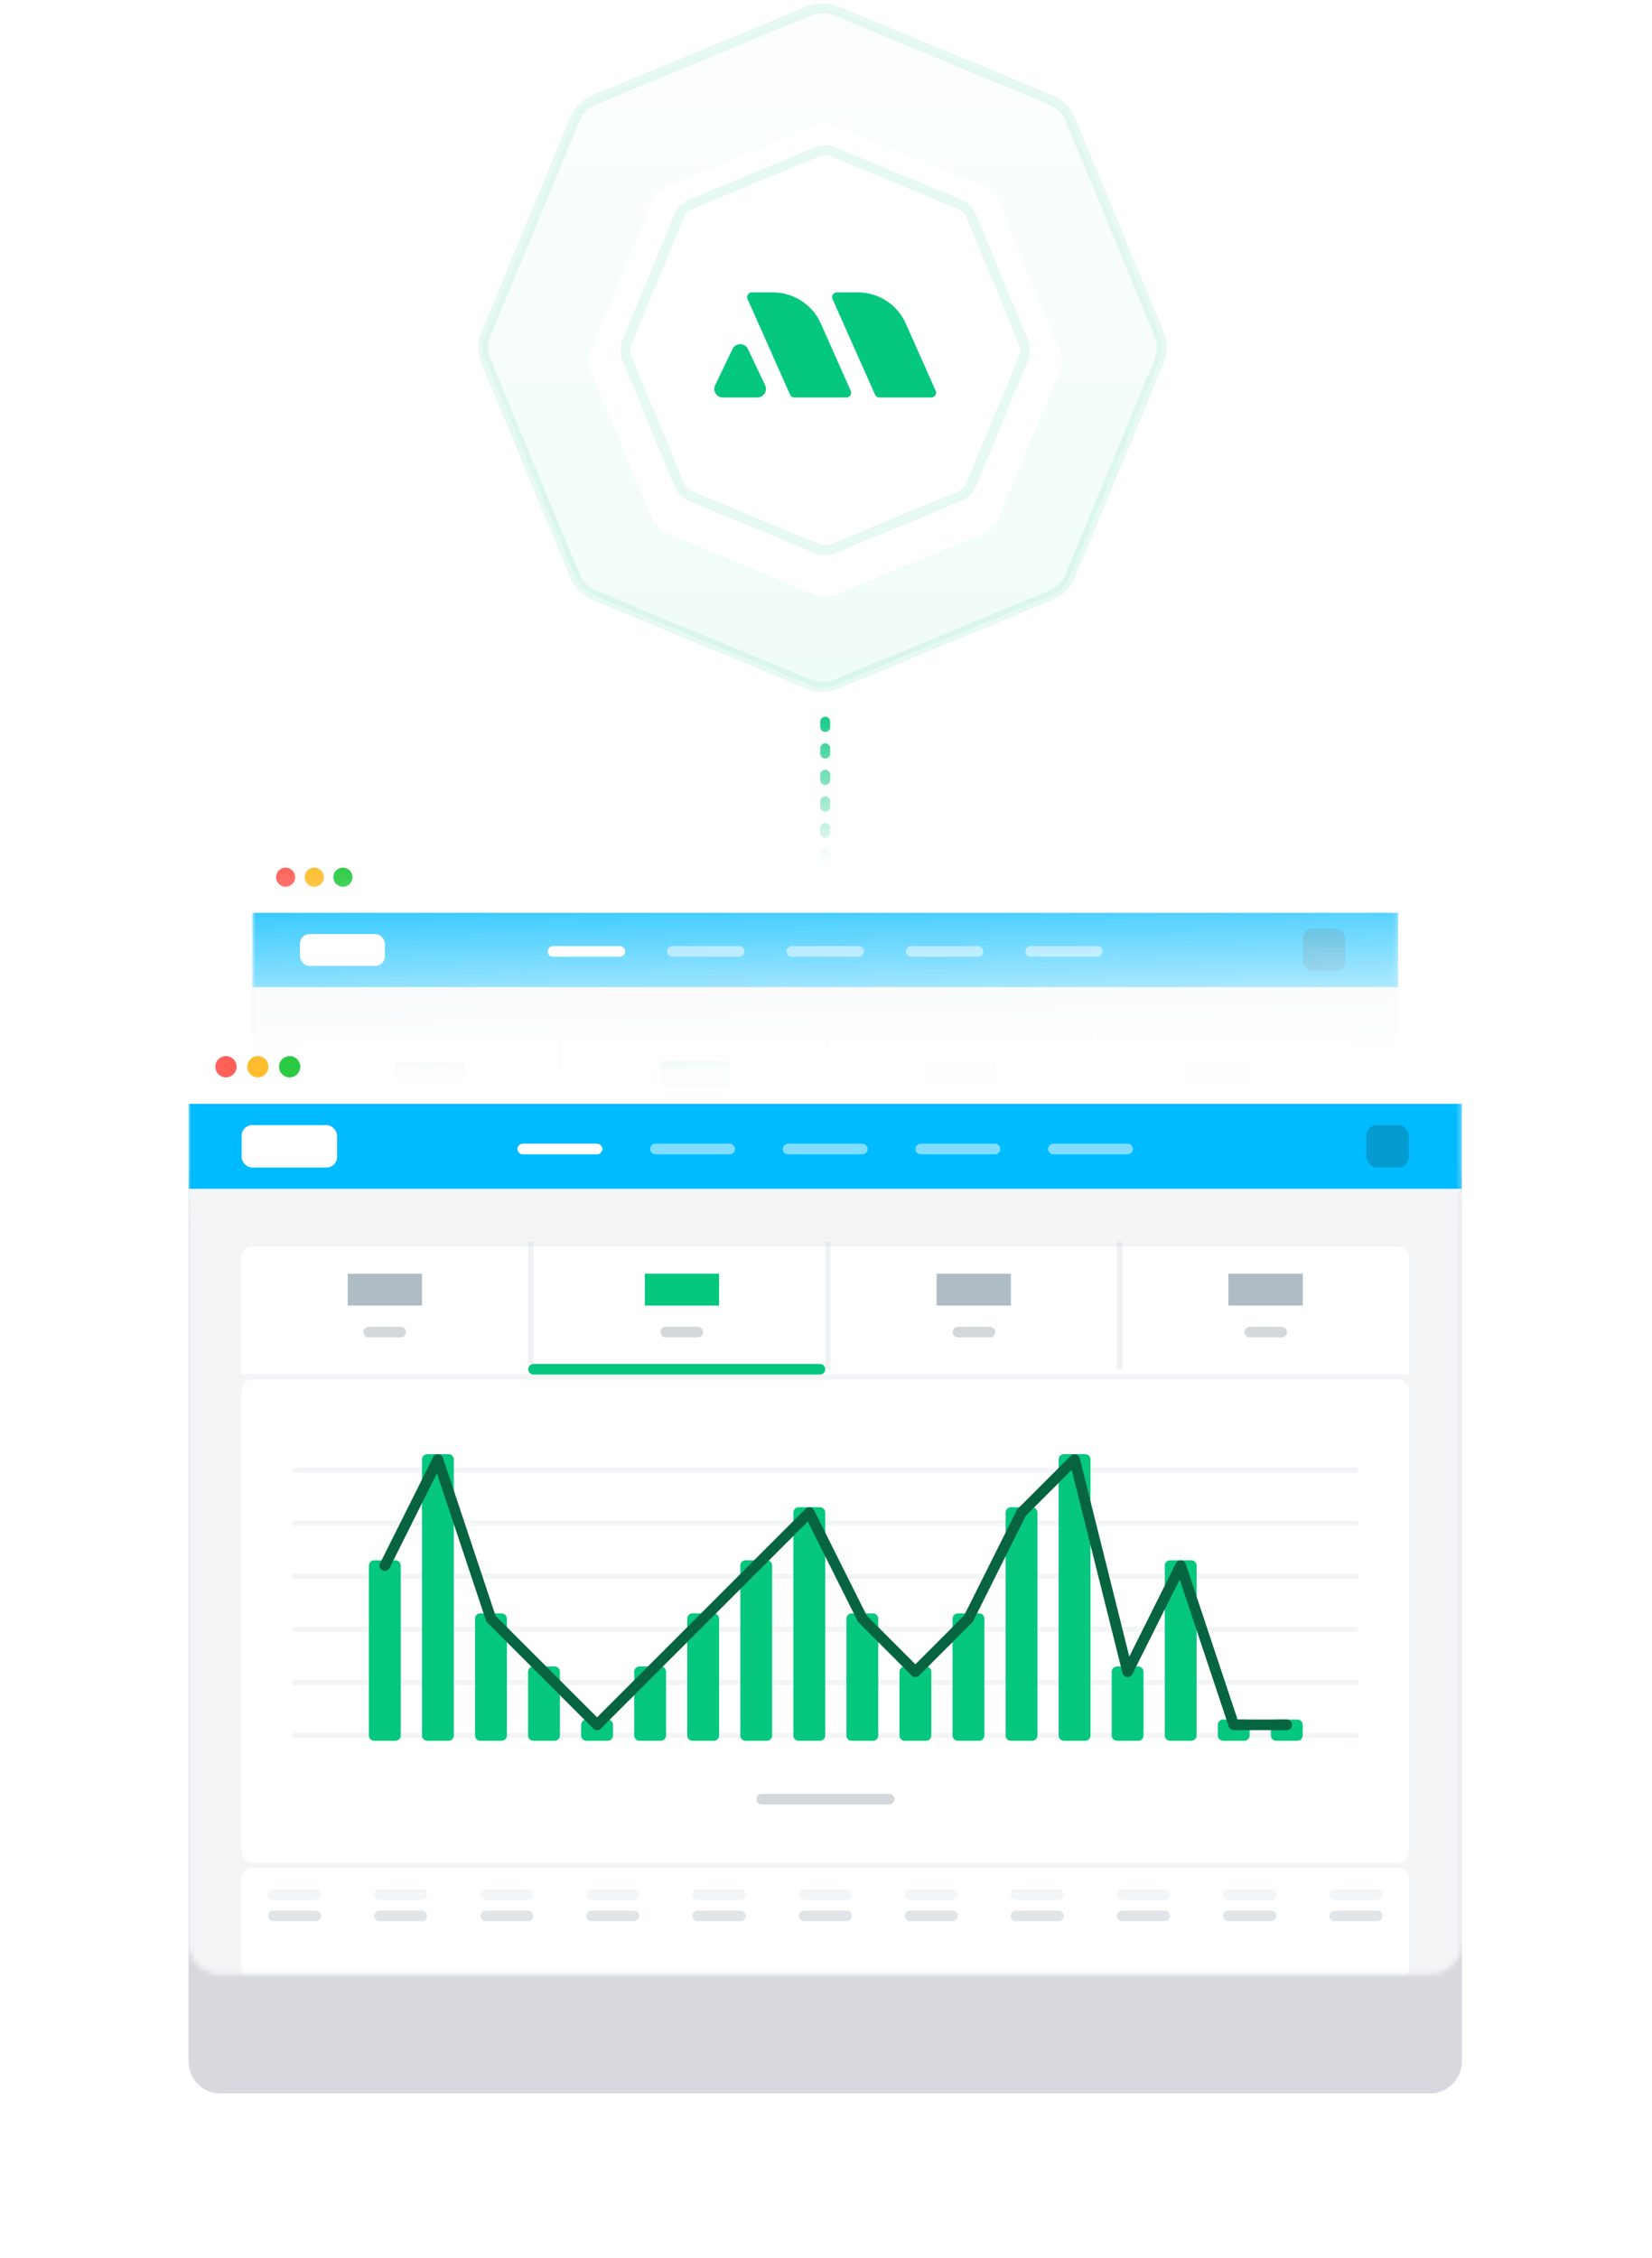 <svg viewBox="0 0 333 455" fill="none" xmlns="http://www.w3.org/2000/svg">
  <path d="M166.34 173.248v-31.321" stroke="url(#hi3-paint0_linear)" stroke-width="2" stroke-linecap="round" stroke-linejoin="round" stroke-dasharray="1.07 4.28"/>
  <path d="M163.022 2.213a7.275 7.275 0 015.567 0l43.211 17.9a7.272 7.272 0 013.936 3.935l17.899 43.211a7.274 7.274 0 010 5.567l-17.899 43.211a7.272 7.272 0 01-3.936 3.936l-43.211 17.899a7.276 7.276 0 01-5.567 0l-43.211-17.899a7.272 7.272 0 01-3.936-3.936L97.976 72.826a7.273 7.273 0 010-5.567l17.899-43.211a7.272 7.272 0 013.936-3.936l43.211-17.899z" fill="url(#hi3-paint1_linear)" stroke="#05C77E" stroke-opacity=".1" stroke-width="2" stroke-linecap="round" stroke-linejoin="round"/>
  <mask id="hi3-a" maskUnits="userSpaceOnUse" x="96" y="0" width="140" height="140">
    <path d="M163.022 2.213a7.275 7.275 0 015.567 0l43.211 17.9a7.272 7.272 0 013.936 3.935l17.899 43.211a7.274 7.274 0 010 5.567l-17.899 43.211a7.272 7.272 0 01-3.936 3.936l-43.211 17.899a7.276 7.276 0 01-5.567 0l-43.211-17.899a7.272 7.272 0 01-3.936-3.936L97.976 72.826a7.273 7.273 0 010-5.567l17.899-43.211a7.272 7.272 0 013.936-3.936l43.211-17.899z" fill="#fff" stroke="#fff" stroke-width="2" stroke-linecap="round" stroke-linejoin="round"/>
  </mask>
  <g filter="url(#hi3-filter0_dd)">
    <path d="M164.294 23.298a5.347 5.347 0 014.093 0l29.938 12.4a5.35 5.35 0 012.894 2.895L213.62 68.53a5.354 5.354 0 010 4.093l-12.401 29.938a5.35 5.35 0 01-2.894 2.894l-29.938 12.401a5.355 5.355 0 01-4.093 0l-29.938-12.401a5.35 5.35 0 01-2.894-2.894l-12.401-29.938a5.345 5.345 0 010-4.093l12.401-29.938a5.35 5.35 0 012.894-2.894l29.938-12.401z" fill="#fff"/>
  </g>
  <path d="M164.703 30.615a4.277 4.277 0 013.274 0l25.463 10.547a4.28 4.28 0 012.316 2.315l10.547 25.463a4.28 4.28 0 010 3.274l-10.547 25.463a4.279 4.279 0 01-2.316 2.316l-25.463 10.547a4.28 4.28 0 01-3.274 0L139.24 99.993a4.277 4.277 0 01-2.315-2.316l-10.547-25.463a4.28 4.28 0 010-3.274l10.547-25.463a4.278 4.278 0 012.315-2.315l25.463-10.547z" stroke="#05C77E" stroke-opacity=".1" stroke-width="2" stroke-linecap="round" stroke-linejoin="round"/>
  <path fill-rule="evenodd" clip-rule="evenodd" d="M160.133 80.096a.961.961 0 01-.879-.572l-8.565-19.25a.963.963 0 01.88-1.354h4.215c4.183 0 7.973 2.462 9.674 6.284l6.022 13.538a.962.962 0 01-.879 1.354h-10.468zm-7.473 0h-6.94a1.733 1.733 0 01-1.562-2.482l3.49-7.278a1.732 1.732 0 013.127.007l3.45 7.278a1.732 1.732 0 01-1.565 2.475zm23.723-.572a.961.961 0 00.879.572h10.468a.963.963 0 00.88-1.354l-6.023-13.538a10.589 10.589 0 00-9.674-6.284h-4.215a.963.963 0 00-.88 1.354l8.565 19.25z" fill="#05C77E"/>
  <mask id="hi3-b" maskUnits="userSpaceOnUse" x="16" y="145" width="312" height="182">
    <path fill-rule="evenodd" clip-rule="evenodd" d="M16.612 145.441h311.221v180.744H16.612V145.441z" fill="url(#hi3-paint2_linear)"/>
  </mask>
  <g mask="url(#hi3-b)">
    <g filter="url(#hi3-filter1_ddd)">
      <path d="M50.836 175.815a5.775 5.775 0 015.775-5.775H276.07a5.775 5.775 0 015.775 5.775v159.567a5.776 5.776 0 01-5.775 5.776H56.61a5.776 5.776 0 01-5.774-5.776V175.815z" fill="url(#hi3-paint3_linear)"/>
    </g>
    <mask id="hi3-c" maskUnits="userSpaceOnUse" x="50" y="170" width="232" height="172">
      <path d="M50.836 175.815a5.775 5.775 0 015.775-5.775H276.07a5.775 5.775 0 015.775 5.775v159.567a5.776 5.776 0 01-5.775 5.776H56.61a5.776 5.776 0 01-5.774-5.776V175.815z" fill="#fff"/>
    </mask>
    <g mask="url(#hi3-c)">
      <g filter="url(#hi3-filter2_i)">
        <path d="M50.836 183.498h231.009v157.66H50.835v-157.66z" fill="#F3F5F7"/>
      </g>
      <g filter="url(#hi3-filter3_dd)">
        <path fill-rule="evenodd" clip-rule="evenodd" d="M60.461 339.233c0 1.063.862 1.925 1.925 1.925h207.908a1.925 1.925 0 001.926-1.925v-16.338a1.925 1.925 0 00-1.926-1.925H62.386a1.925 1.925 0 00-1.925 1.925v16.338z" fill="#fff"/>
      </g>
      <g filter="url(#hi3-filter4_dd)">
        <path fill-rule="evenodd" clip-rule="evenodd" d="M60.461 318.083c0 1.063.862 1.925 1.925 1.925h207.908a1.925 1.925 0 001.926-1.925v-83.631a1.925 1.925 0 00-1.926-1.925H62.386a1.925 1.925 0 00-1.925 1.925v83.631z" fill="#fff"/>
      </g>
      <g filter="url(#hi3-filter5_dd)">
        <path d="M60.461 210.466c0-1.063.862-1.925 1.925-1.925h207.908c1.064 0 1.926.862 1.926 1.925v21.604H60.461v-21.604z" fill="#fff"/>
      </g>
      <path fill="#0BF" d="M50.836 183.943h231.009v14.973H50.836z"/>
      <path d="M57.573 178.692a1.924 1.924 0 10-1.925-1.923c0 1.062.862 1.923 1.925 1.923z" fill="#FF6159"/>
      <path d="M63.349 178.692a1.924 1.924 0 10-1.925-1.923c0 1.062.861 1.923 1.925 1.923z" fill="#FFBD2D"/>
      <path d="M69.124 178.692a1.924 1.924 0 10-1.925-1.923c0 1.062.862 1.923 1.925 1.923z" fill="#2ACB42"/>
      <path d="M111.476 191.724h13.475" stroke="#fff" stroke-width="2.139" stroke-linecap="round" stroke-linejoin="round"/>
      <path opacity=".5" d="M135.539 191.724h13.476M159.603 191.724h13.475M183.666 191.724h13.476M207.729 191.724h13.476" stroke="#fff" stroke-width="2.139" stroke-linecap="round" stroke-linejoin="round"/>
      <rect x="262.594" y="187.151" width="8.556" height="8.556" rx="1.925" fill="#1A1C1D" fill-opacity=".2"/>
      <rect x="60.461" y="188.221" width="17.112" height="6.417" rx="1.925" fill="#fff"/>
      <path d="M79.712 219.236h13.903v-5.347H79.712v5.347z" fill="#B0BCC4"/>
      <path d="M83.562 225.797h5.775a.962.962 0 100-1.922h-5.775a.962.962 0 100 1.922z" fill="#D4D8DA"/>
      <path d="M133.186 219.236h13.903v-5.347h-13.903v5.347z" fill="#05C77E"/>
      <path d="M137.464 225.797h5.775a.962.962 0 100-1.922h-5.775a.962.962 0 100 1.922z" fill="#D4D8DA"/>
      <path d="M186.661 219.236h13.903v-5.347h-13.903v5.347z" fill="#B0BCC4"/>
      <path d="M190.404 225.797h5.775a.962.962 0 100-1.922h-5.775a.962.962 0 100 1.922z" fill="#D4D8DA"/>
      <path d="M239.065 219.236h13.904v-5.347h-13.904v5.347z" fill="#B0BCC4"/>
      <path d="M243.343 225.797h5.776a.962.962 0 100-1.922h-5.776a.962.962 0 100 1.922z" fill="#D4D8DA"/>
      <path fill="#B0BCC4" fill-opacity=".2" d="M112.438 208.493h.963v23.072h-.963zM166.34 208.493h.963v23.072h-.963zM219.28 208.493h.963v23.072h-.963z"/>
      <path d="M113.401 232.527h51.977a.962.962 0 000-1.923h-51.977a.962.962 0 100 1.923z" fill="#05C77E"/>
      <path fill-rule="evenodd" clip-rule="evenodd" d="M262.594 250.419H70.086c-.265 0-.48-.239-.48-.534 0-.296.215-.535.48-.535h192.508c.266 0 .482.239.482.535 0 .295-.216.534-.482.534zm0 9.614H70.086c-.265 0-.48-.24-.48-.535 0-.295.215-.535.48-.535h192.508c.266 0 .482.24.482.535 0 .295-.216.535-.482.535zm-192.508 9.613h192.508c.266 0 .482-.239.482-.535 0-.295-.216-.534-.482-.534H70.086c-.265 0-.48.239-.48.534 0 .296.215.535.48.535zm192.508 9.614H70.086c-.265 0-.48-.24-.48-.535 0-.296.215-.535.48-.535h192.508c.266 0 .482.239.482.535 0 .295-.216.535-.482.535zm-192.508 9.613h192.508c.266 0 .482-.24.482-.535 0-.295-.216-.535-.482-.535H70.086c-.265 0-.48.24-.48.535 0 .295.215.535.48.535zm192.508 9.613H70.086c-.265 0-.48-.239-.48-.534 0-.296.215-.535.48-.535h192.508c.266 0 .482.239.482.535 0 .295-.216.534-.482.534z" fill="#F3F5F7"/>
      <path fill-rule="evenodd" clip-rule="evenodd" d="M94.15 298.859a.963.963 0 01-.963-.963v-49.987c0-.531.431-.962.963-.962H98c.532 0 .963.431.963.962v49.987a.963.963 0 01-.963.963h-3.85zm-9.626 0a.963.963 0 01-.962-.963v-30.76c0-.532.43-.963.963-.963h3.85c.531 0 .962.431.962.963v30.76a.963.963 0 01-.962.963h-3.85zm18.289-.963c0 .532.431.963.962.963h3.85a.963.963 0 00.963-.963v-21.147a.963.963 0 00-.963-.962h-3.85a.962.962 0 00-.962.962v21.147zm10.588.963a.963.963 0 01-.963-.963v-11.533c0-.532.431-.963.963-.963h3.85c.531 0 .962.431.962.963v11.533a.963.963 0 01-.962.963h-3.85zm8.663-.963c0 .532.43.963.962.963h3.85a.963.963 0 00.963-.963v-1.92a.963.963 0 00-.963-.963h-3.85a.962.962 0 00-.962.963v1.92zm10.587.963a.963.963 0 01-.962-.963v-11.533c0-.532.431-.963.962-.963h3.851c.531 0 .962.431.962.963v11.533a.963.963 0 01-.962.963h-3.851zm8.663-.963c0 .532.431.963.963.963h3.85a.963.963 0 00.963-.963v-21.147a.963.963 0 00-.963-.962h-3.85a.963.963 0 00-.963.962v21.147zm10.588.963a.963.963 0 01-.962-.963v-30.76c0-.532.431-.963.962-.963h3.85c.532 0 .963.431.963.963v30.76a.963.963 0 01-.963.963h-3.85zm8.663-.963c0 .532.431.963.963.963h3.85a.963.963 0 00.962-.963v-40.373a.963.963 0 00-.962-.963h-3.85a.963.963 0 00-.963.963v40.373zm10.588.963a.963.963 0 01-.963-.963v-21.147c0-.531.431-.962.963-.962h3.85c.532 0 .963.431.963.962v21.147a.963.963 0 01-.963.963h-3.85zm8.663-.963c0 .532.431.963.962.963h3.851a.963.963 0 00.962-.963v-11.533a.963.963 0 00-.962-.963h-3.851a.963.963 0 00-.962.963v11.533zm10.588.963a.963.963 0 01-.963-.963v-21.147c0-.531.431-.962.963-.962h3.85c.532 0 .962.431.962.962v21.147c0 .532-.43.963-.962.963h-3.85zm8.663-.963c0 .532.431.963.962.963h3.85a.963.963 0 00.963-.963v-40.373a.963.963 0 00-.963-.963h-3.85a.963.963 0 00-.962.963v40.373zm10.588.963a.963.963 0 01-.963-.963v-49.987c0-.531.431-.962.963-.962h3.85c.531 0 .962.431.962.962v49.987a.963.963 0 01-.962.963h-3.85zm8.662-.963c0 .532.431.963.963.963h3.85a.963.963 0 00.963-.963v-11.533a.963.963 0 00-.963-.963h-3.85a.963.963 0 00-.963.963v11.533zm10.588.963a.963.963 0 01-.962-.963v-30.76c0-.532.431-.963.962-.963h3.85c.532 0 .963.431.963.963v30.76a.963.963 0 01-.963.963h-3.85zm8.663-.963c0 .532.431.963.963.963h3.85a.963.963 0 00.962-.963v-1.92a.963.963 0 00-.962-.963h-3.85a.963.963 0 00-.963.963v1.92zm10.588.963a.963.963 0 01-.962-.963v-1.92c0-.532.431-.963.962-.963h3.85c.532 0 .963.431.963.963v1.92a.963.963 0 01-.963.963h-3.85z" fill="#05C77E"/>
      <path d="M86.45 267.135l9.625-19.227 9.625 28.84 9.626 9.613 9.625 9.614 9.626-9.614 9.625-9.613 9.625-9.613 9.626-9.614 9.625 19.227 9.625 9.613 9.626-9.613 9.625-19.227 9.626-9.613 9.625 38.453 9.625-19.226 9.626 28.84h9.625" stroke="#076441" stroke-width="1.925" stroke-linecap="round" stroke-linejoin="round"/>
      <path d="M154.79 310.395h23.101a.962.962 0 000-1.923H154.79a.963.963 0 100 1.923z" fill="#D4D8DA"/>
      <path fill-rule="evenodd" clip-rule="evenodd" d="M66.236 327.699h7.7a.962.962 0 100-1.923h-7.7a.963.963 0 100 1.923zm19.251 0h7.7a.962.962 0 100-1.923h-7.7a.963.963 0 100 1.923zm26.951 0h-7.7a.962.962 0 110-1.923h7.7a.963.963 0 110 1.923zm11.551 0h7.7a.96.96 0 100-1.923h-7.7a.963.963 0 100 1.923zm26.951 0h-7.701a.962.962 0 110-1.923h7.701a.962.962 0 010 1.923zm11.55 0h7.7a.962.962 0 100-1.923h-7.7a.962.962 0 000 1.923zm26.951 0h-7.7a.962.962 0 110-1.923h7.7a.963.963 0 110 1.923zm11.551 0h7.7a.962.962 0 100-1.923h-7.7a.963.963 0 100 1.923zm26.951 0h-7.7a.962.962 0 110-1.923h7.7a.962.962 0 010 1.923zm11.55 0h7.701a.962.962 0 100-1.923h-7.701a.962.962 0 000 1.923zm26.951 0h-7.7a.96.96 0 110-1.923h7.7a.963.963 0 110 1.923z" fill="#F3F5F7"/>
    </g>
  </g>
  <g filter="url(#hi3-filter6_ddd)">
    <path d="M38.002 213.889a6.417 6.417 0 016.417-6.417h243.843a6.417 6.417 0 016.417 6.417v177.535a6.416 6.416 0 01-6.417 6.416H44.419a6.416 6.416 0 01-6.417-6.416V213.889z" fill="url(#hi3-paint4_linear)"/>
  </g>
  <mask id="hi3-d" maskUnits="userSpaceOnUse" x="38" y="207" width="257" height="191">
    <path d="M38.002 213.889a6.417 6.417 0 016.417-6.417h243.843a6.417 6.417 0 016.417 6.417v177.535a6.416 6.416 0 01-6.417 6.416H44.419a6.416 6.416 0 01-6.417-6.416V213.889z" fill="#fff"/>
  </mask>
  <g mask="url(#hi3-d)">
    <g filter="url(#hi3-filter7_i)">
      <path d="M38.002 222.445h256.677V397.84H38.002V222.445z" fill="#F3F5F7"/>
    </g>
    <g filter="url(#hi3-filter8_dd)">
      <path fill-rule="evenodd" clip-rule="evenodd" d="M48.697 395.701c0 1.182.957 2.139 2.139 2.139h231.009a2.139 2.139 0 002.139-2.139V377.52a2.14 2.14 0 00-2.139-2.139H50.835a2.14 2.14 0 00-2.138 2.139v18.181z" fill="#fff"/>
    </g>
    <g filter="url(#hi3-filter9_dd)">
      <path fill-rule="evenodd" clip-rule="evenodd" d="M48.697 372.173a2.14 2.14 0 002.139 2.139h231.009a2.14 2.14 0 002.139-2.139v-93.046a2.14 2.14 0 00-2.139-2.139H50.835a2.14 2.14 0 00-2.138 2.139v93.046z" fill="#fff"/>
    </g>
    <g filter="url(#hi3-filter10_dd)">
      <path d="M48.697 252.39a2.14 2.14 0 012.139-2.139h231.009a2.14 2.14 0 012.139 2.139v23.529H48.697V252.39z" fill="#fff"/>
    </g>
    <path fill="#0BF" d="M38.002 222.445h256.677v17.112H38.002z"/>
    <path d="M45.488 217.097a2.14 2.14 0 100-4.278 2.14 2.14 0 000 4.278z" fill="#FF6159"/>
    <path d="M51.905 217.097a2.14 2.14 0 100-4.278 2.14 2.14 0 000 4.278z" fill="#FFBD2D"/>
    <path d="M58.322 217.097a2.14 2.14 0 100-4.278 2.14 2.14 0 000 4.278z" fill="#2ACB42"/>
    <path d="M105.379 231.535h14.973" stroke="#fff" stroke-width="2.139" stroke-linecap="round" stroke-linejoin="round"/>
    <path opacity=".5" d="M132.117 231.535h14.972M158.854 231.535h14.973M185.591 231.535h14.973M212.328 231.535h14.973" stroke="#fff" stroke-width="2.139" stroke-linecap="round" stroke-linejoin="round"/>
    <rect x="275.428" y="226.722" width="8.556" height="8.556" rx="2.139" fill="#1A1C1D" fill-opacity=".2"/>
    <rect x="48.697" y="226.722" width="19.251" height="8.556" rx="2.139" fill="#fff"/>
    <path d="M70.086 263.085H85.06v-6.417H70.086v6.417z" fill="#B0BCC4"/>
    <path d="M74.364 269.502h6.417a1.07 1.07 0 000-2.139h-6.417a1.07 1.07 0 100 2.139z" fill="#D4D8DA"/>
    <path d="M129.978 263.085h14.972v-6.417h-14.972v6.417z" fill="#05C77E"/>
    <path d="M134.256 269.502h6.417a1.07 1.07 0 000-2.139h-6.417a1.07 1.07 0 100 2.139z" fill="#D4D8DA"/>
    <path d="M188.799 263.085h14.973v-6.417h-14.973v6.417z" fill="#B0BCC4"/>
    <path d="M193.077 269.502h6.417a1.07 1.07 0 100-2.139h-6.417a1.07 1.07 0 000 2.139z" fill="#D4D8DA"/>
    <path d="M247.621 263.085h14.973v-6.417h-14.973v6.417z" fill="#B0BCC4"/>
    <path d="M251.899 269.502h6.417a1.07 1.07 0 100-2.139h-6.417a1.07 1.07 0 000 2.139z" fill="#D4D8DA"/>
    <path fill="#B0BCC4" fill-opacity=".2" d="M106.449 250.251h1.069v25.668h-1.069zM166.34 250.251h1.069v25.668h-1.069zM225.162 250.251h1.069v25.668h-1.069z"/>
    <path d="M107.518 276.988h57.753a1.069 1.069 0 100-2.139h-57.753a1.07 1.07 0 000 2.139z" fill="#05C77E"/>
    <path fill-rule="evenodd" clip-rule="evenodd" d="M273.289 296.774H59.392a.535.535 0 010-1.07h213.897a.536.536 0 010 1.07zm0 10.695H59.392a.535.535 0 010-1.07h213.897a.536.536 0 010 1.07zM59.392 318.164h213.897a.536.536 0 000-1.07H59.392a.535.535 0 000 1.07zm213.897 10.695H59.392a.535.535 0 010-1.07h213.897a.535.535 0 110 1.07zM59.392 339.553h213.897a.535.535 0 100-1.069H59.392a.535.535 0 100 1.069zm213.897 10.695H59.392a.534.534 0 110-1.069h213.897a.535.535 0 110 1.069z" fill="#F3F5F7"/>
    <path fill-rule="evenodd" clip-rule="evenodd" d="M86.129 350.783a1.07 1.07 0 01-1.07-1.069V294.1c0-.59.479-1.069 1.07-1.069h4.278c.59 0 1.07.479 1.07 1.069v55.614a1.07 1.07 0 01-1.07 1.069h-4.278zm-10.695 0a1.07 1.07 0 01-1.07-1.069V315.49c0-.591.48-1.07 1.07-1.07h4.278c.59 0 1.07.479 1.07 1.07v34.224a1.07 1.07 0 01-1.07 1.069h-4.278zm20.32-1.069c0 .59.479 1.069 1.07 1.069h4.278a1.07 1.07 0 001.069-1.069v-23.529a1.07 1.07 0 00-1.069-1.07h-4.278c-.591 0-1.07.479-1.07 1.07v23.529zm11.764 1.069a1.07 1.07 0 01-1.069-1.069V336.88c0-.591.479-1.07 1.069-1.07h4.278c.591 0 1.07.479 1.07 1.07v12.834a1.07 1.07 0 01-1.07 1.069h-4.278zm9.626-1.069c0 .59.479 1.069 1.069 1.069h4.278a1.07 1.07 0 001.07-1.069v-2.139a1.07 1.07 0 00-1.07-1.07h-4.278a1.07 1.07 0 00-1.069 1.07v2.139zm11.764 1.069a1.07 1.07 0 01-1.069-1.069V336.88c0-.591.479-1.07 1.069-1.07h4.278c.591 0 1.07.479 1.07 1.07v12.834a1.07 1.07 0 01-1.07 1.069h-4.278zm9.626-1.069c0 .59.478 1.069 1.069 1.069h4.278a1.07 1.07 0 001.07-1.069v-23.529a1.07 1.07 0 00-1.07-1.07h-4.278a1.07 1.07 0 00-1.069 1.07v23.529zm11.764 1.069a1.07 1.07 0 01-1.07-1.069V315.49c0-.591.479-1.07 1.07-1.07h4.278a1.07 1.07 0 011.069 1.07v34.224c0 .59-.478 1.069-1.069 1.069h-4.278zm9.625-1.069c0 .59.479 1.069 1.07 1.069h4.278a1.07 1.07 0 001.069-1.069v-44.919c0-.591-.479-1.069-1.069-1.069h-4.278a1.07 1.07 0 00-1.07 1.069v44.919zm11.765 1.069a1.07 1.07 0 01-1.07-1.069v-23.529c0-.591.479-1.07 1.07-1.07h4.278c.59 0 1.069.479 1.069 1.07v23.529a1.07 1.07 0 01-1.069 1.069h-4.278zm9.625-1.069c0 .59.479 1.069 1.07 1.069h4.278a1.07 1.07 0 001.069-1.069V336.88a1.07 1.07 0 00-1.069-1.07h-4.278a1.07 1.07 0 00-1.07 1.07v12.834zm11.764 1.069a1.07 1.07 0 01-1.069-1.069v-23.529c0-.591.479-1.07 1.069-1.07h4.278c.591 0 1.07.479 1.07 1.07v23.529a1.07 1.07 0 01-1.07 1.069h-4.278zm9.626-1.069c0 .59.479 1.069 1.069 1.069h4.278a1.07 1.07 0 001.07-1.069v-44.919a1.07 1.07 0 00-1.07-1.069h-4.278c-.59 0-1.069.478-1.069 1.069v44.919zm11.764 1.069a1.07 1.07 0 01-1.069-1.069V294.1c0-.59.479-1.069 1.069-1.069h4.278c.591 0 1.07.479 1.07 1.069v55.614a1.07 1.07 0 01-1.07 1.069h-4.278zm9.626-1.069c0 .59.478 1.069 1.069 1.069h4.278a1.07 1.07 0 001.07-1.069V336.88a1.07 1.07 0 00-1.07-1.07h-4.278a1.07 1.07 0 00-1.069 1.07v12.834zm11.764 1.069a1.07 1.07 0 01-1.07-1.069V315.49c0-.591.479-1.07 1.07-1.07h4.278a1.07 1.07 0 011.069 1.07v34.224c0 .59-.478 1.069-1.069 1.069h-4.278zm9.625-1.069c0 .59.479 1.069 1.07 1.069h4.278a1.07 1.07 0 001.069-1.069v-2.139a1.07 1.07 0 00-1.069-1.07h-4.278a1.07 1.07 0 00-1.07 1.07v2.139zm11.765 1.069a1.07 1.07 0 01-1.07-1.069v-2.139c0-.591.479-1.07 1.07-1.07h4.278c.59 0 1.069.479 1.069 1.07v2.139a1.07 1.07 0 01-1.069 1.069h-4.278z" fill="#05C77E"/>
    <path d="M77.573 315.49l10.695-21.39 10.695 32.085 10.694 10.695 10.695 10.695 10.695-10.695 10.695-10.695 10.695-10.695 10.695-10.695 10.695 21.39 10.695 10.695 10.694-10.695 10.695-21.39 10.695-10.695 10.695 42.78 10.695-21.39 10.695 32.085h10.695" stroke="#076441" stroke-width="2.139" stroke-linecap="round" stroke-linejoin="round"/>
    <path d="M153.506 363.617h25.668a1.07 1.07 0 100-2.139h-25.668a1.07 1.07 0 000 2.139z" fill="#D4D8DA"/>
    <path fill-rule="evenodd" clip-rule="evenodd" d="M55.114 382.868h8.556a1.07 1.07 0 000-2.139h-8.556a1.07 1.07 0 100 2.139zm21.39 0h8.555a1.07 1.07 0 000-2.139h-8.556a1.07 1.07 0 100 2.139zm29.945 0h-8.556a1.07 1.07 0 010-2.139h8.556a1.069 1.069 0 110 2.139zm12.834 0h8.556a1.07 1.07 0 000-2.139h-8.556a1.07 1.07 0 100 2.139zm29.945 0h-8.555a1.07 1.07 0 110-2.139h8.555a1.07 1.07 0 110 2.139zm12.834 0h8.556a1.07 1.07 0 100-2.139h-8.556a1.07 1.07 0 000 2.139zm29.946 0h-8.556a1.07 1.07 0 010-2.139h8.556a1.069 1.069 0 110 2.139zm12.834 0h8.556a1.07 1.07 0 000-2.139h-8.556a1.07 1.07 0 100 2.139zm29.946 0h-8.556a1.07 1.07 0 110-2.139h8.556a1.07 1.07 0 010 2.139zm12.833 0h8.556a1.07 1.07 0 100-2.139h-8.556a1.07 1.07 0 000 2.139zm29.946 0h-8.556a1.07 1.07 0 010-2.139h8.556a1.07 1.07 0 110 2.139z" fill="#F3F5F7"/>
    <path fill-rule="evenodd" clip-rule="evenodd" d="M55.114 387.146h8.556a1.07 1.07 0 000-2.139h-8.556a1.069 1.069 0 100 2.139zm21.39 0h8.555a1.07 1.07 0 000-2.139h-8.556a1.069 1.069 0 100 2.139zm29.945 0h-8.556a1.07 1.07 0 010-2.139h8.556a1.07 1.07 0 010 2.139zm12.834 0h8.556a1.07 1.07 0 000-2.139h-8.556a1.07 1.07 0 100 2.139zm29.945 0h-8.555a1.07 1.07 0 110-2.139h8.555a1.07 1.07 0 110 2.139zm12.834 0h8.556a1.07 1.07 0 100-2.139h-8.556a1.069 1.069 0 100 2.139zm29.946 0h-8.556a1.07 1.07 0 010-2.139h8.556a1.07 1.07 0 010 2.139zm12.834 0h8.556a1.07 1.07 0 000-2.139h-8.556a1.07 1.07 0 100 2.139zm29.946 0h-8.556a1.07 1.07 0 110-2.139h8.556a1.069 1.069 0 110 2.139zm12.833 0h8.556a1.07 1.07 0 100-2.139h-8.556a1.069 1.069 0 100 2.139zm29.946 0h-8.556a1.07 1.07 0 010-2.139h8.556a1.07 1.07 0 110 2.139z" fill="#E1E5E8"/>
  </g>
  <defs>
    <filter id="hi3-filter0_dd" x="113.654" y="19.891" width="105.373" height="105.373" filterUnits="userSpaceOnUse" color-interpolation-filters="sRGB">
      <feFlood flood-opacity="0" result="BackgroundImageFix"/>
      <feColorMatrix in="SourceAlpha" values="0 0 0 0 0 0 0 0 0 0 0 0 0 0 0 0 0 0 127 0"/>
      <feOffset dy="2"/>
      <feGaussianBlur stdDeviation="2.5"/>
      <feColorMatrix values="0 0 0 0 0.024 0 0 0 0 0.398 0 0 0 0 0.257 0 0 0 0.2 0"/>
      <feBlend in2="BackgroundImageFix" result="effect1_dropShadow"/>
      <feColorMatrix in="SourceAlpha" values="0 0 0 0 0 0 0 0 0 0 0 0 0 0 0 0 0 0 127 0"/>
      <feOffset/>
      <feColorMatrix values="0 0 0 0 0.02 0 0 0 0 0.78 0 0 0 0 0.494 0 0 0 1 0"/>
      <feBlend in2="effect1_dropShadow" result="effect2_dropShadow"/>
      <feBlend in="SourceGraphic" in2="effect2_dropShadow" result="shape"/>
    </filter>
    <filter id="hi3-filter1_ddd" x="16.836" y="153.04" width="299.009" height="239.118" filterUnits="userSpaceOnUse" color-interpolation-filters="sRGB">
      <feFlood flood-opacity="0" result="BackgroundImageFix"/>
      <feColorMatrix in="SourceAlpha" values="0 0 0 0 0 0 0 0 0 0 0 0 0 0 0 0 0 0 127 0"/>
      <feOffset dy="17"/>
      <feGaussianBlur stdDeviation="17"/>
      <feColorMatrix values="0 0 0 0 0.168 0 0 0 0 0.183 0 0 0 0 0.192 0 0 0 0.1 0"/>
      <feBlend in2="BackgroundImageFix" result="effect1_dropShadow"/>
      <feColorMatrix in="SourceAlpha" values="0 0 0 0 0 0 0 0 0 0 0 0 0 0 0 0 0 0 127 0"/>
      <feOffset dy="5"/>
      <feGaussianBlur stdDeviation="5.5"/>
      <feColorMatrix values="0 0 0 0 0 0 0 0 0 0 0 0 0 0 0 0 0 0 0.1 0"/>
      <feBlend in2="effect1_dropShadow" result="effect2_dropShadow"/>
      <feColorMatrix in="SourceAlpha" values="0 0 0 0 0 0 0 0 0 0 0 0 0 0 0 0 0 0 127 0"/>
      <feOffset/>
      <feColorMatrix values="0 0 0 0 0 0 0 0 0 0 0 0 0 0 0 0 0 0 0.1 0"/>
      <feBlend in2="effect2_dropShadow" result="effect3_dropShadow"/>
      <feBlend in="SourceGraphic" in2="effect3_dropShadow" result="shape"/>
    </filter>
    <filter id="hi3-filter2_i" x="50.836" y="183.498" width="231.009" height="157.659" filterUnits="userSpaceOnUse" color-interpolation-filters="sRGB">
      <feFlood flood-opacity="0" result="BackgroundImageFix"/>
      <feBlend in="SourceGraphic" in2="BackgroundImageFix" result="shape"/>
      <feColorMatrix in="SourceAlpha" values="0 0 0 0 0 0 0 0 0 0 0 0 0 0 0 0 0 0 127 0" result="hardAlpha"/>
      <feOffset dy="1"/>
      <feComposite in2="hardAlpha" operator="arithmetic" k2="-1" k3="1"/>
      <feColorMatrix values="0 0 0 0 0 0 0 0 0 0 0 0 0 0 0 0 0 0 0.13 0"/>
      <feBlend in2="shape" result="effect1_innerShadow"/>
    </filter>
    <filter id="hi3-filter3_dd" x="59.461" y="320.97" width="213.759" height="22.188" filterUnits="userSpaceOnUse" color-interpolation-filters="sRGB">
      <feFlood flood-opacity="0" result="BackgroundImageFix"/>
      <feColorMatrix in="SourceAlpha" values="0 0 0 0 0 0 0 0 0 0 0 0 0 0 0 0 0 0 127 0"/>
      <feOffset dy="1"/>
      <feGaussianBlur stdDeviation=".5"/>
      <feColorMatrix values="0 0 0 0 0 0 0 0 0 0 0 0 0 0 0 0 0 0 0.05 0"/>
      <feBlend in2="BackgroundImageFix" result="effect1_dropShadow"/>
      <feColorMatrix in="SourceAlpha" values="0 0 0 0 0 0 0 0 0 0 0 0 0 0 0 0 0 0 127 0"/>
      <feOffset/>
      <feColorMatrix values="0 0 0 0 0 0 0 0 0 0 0 0 0 0 0 0 0 0 0.08 0"/>
      <feBlend in2="effect1_dropShadow" result="effect2_dropShadow"/>
      <feBlend in="SourceGraphic" in2="effect2_dropShadow" result="shape"/>
    </filter>
    <filter id="hi3-filter4_dd" x="59.461" y="232.527" width="213.759" height="89.482" filterUnits="userSpaceOnUse" color-interpolation-filters="sRGB">
      <feFlood flood-opacity="0" result="BackgroundImageFix"/>
      <feColorMatrix in="SourceAlpha" values="0 0 0 0 0 0 0 0 0 0 0 0 0 0 0 0 0 0 127 0"/>
      <feOffset dy="1"/>
      <feGaussianBlur stdDeviation=".5"/>
      <feColorMatrix values="0 0 0 0 0 0 0 0 0 0 0 0 0 0 0 0 0 0 0.05 0"/>
      <feBlend in2="BackgroundImageFix" result="effect1_dropShadow"/>
      <feColorMatrix in="SourceAlpha" values="0 0 0 0 0 0 0 0 0 0 0 0 0 0 0 0 0 0 127 0"/>
      <feOffset/>
      <feColorMatrix values="0 0 0 0 0 0 0 0 0 0 0 0 0 0 0 0 0 0 0.08 0"/>
      <feBlend in2="effect1_dropShadow" result="effect2_dropShadow"/>
      <feBlend in="SourceGraphic" in2="effect2_dropShadow" result="shape"/>
    </filter>
    <filter id="hi3-filter5_dd" x="59.461" y="208.541" width="213.759" height="25.529" filterUnits="userSpaceOnUse" color-interpolation-filters="sRGB">
      <feFlood flood-opacity="0" result="BackgroundImageFix"/>
      <feColorMatrix in="SourceAlpha" values="0 0 0 0 0 0 0 0 0 0 0 0 0 0 0 0 0 0 127 0"/>
      <feOffset dy="1"/>
      <feGaussianBlur stdDeviation=".5"/>
      <feColorMatrix values="0 0 0 0 0 0 0 0 0 0 0 0 0 0 0 0 0 0 0.05 0"/>
      <feBlend in2="BackgroundImageFix" result="effect1_dropShadow"/>
      <feColorMatrix in="SourceAlpha" values="0 0 0 0 0 0 0 0 0 0 0 0 0 0 0 0 0 0 127 0"/>
      <feOffset/>
      <feColorMatrix values="0 0 0 0 0 0 0 0 0 0 0 0 0 0 0 0 0 0 0.08 0"/>
      <feBlend in2="effect1_dropShadow" result="effect2_dropShadow"/>
      <feBlend in="SourceGraphic" in2="effect2_dropShadow" result="shape"/>
    </filter>
    <filter id="hi3-filter6_ddd" x=".002" y="188.472" width="332.677" height="266.369" filterUnits="userSpaceOnUse" color-interpolation-filters="sRGB">
      <feFlood flood-opacity="0" result="BackgroundImageFix"/>
      <feColorMatrix in="SourceAlpha" values="0 0 0 0 0 0 0 0 0 0 0 0 0 0 0 0 0 0 127 0"/>
      <feOffset dy="19"/>
      <feGaussianBlur stdDeviation="19"/>
      <feColorMatrix values="0 0 0 0 0.168 0 0 0 0 0.183 0 0 0 0 0.192 0 0 0 0.1 0"/>
      <feBlend in2="BackgroundImageFix" result="effect1_dropShadow"/>
      <feColorMatrix in="SourceAlpha" values="0 0 0 0 0 0 0 0 0 0 0 0 0 0 0 0 0 0 127 0"/>
      <feOffset dy="5"/>
      <feGaussianBlur stdDeviation="5.5"/>
      <feColorMatrix values="0 0 0 0 0 0 0 0 0 0 0 0 0 0 0 0 0 0 0.1 0"/>
      <feBlend in2="effect1_dropShadow" result="effect2_dropShadow"/>
      <feColorMatrix in="SourceAlpha" values="0 0 0 0 0 0 0 0 0 0 0 0 0 0 0 0 0 0 127 0"/>
      <feOffset/>
      <feColorMatrix values="0 0 0 0 0 0 0 0 0 0 0 0 0 0 0 0 0 0 0.1 0"/>
      <feBlend in2="effect2_dropShadow" result="effect3_dropShadow"/>
      <feBlend in="SourceGraphic" in2="effect3_dropShadow" result="shape"/>
    </filter>
    <filter id="hi3-filter7_i" x="38.002" y="222.445" width="256.677" height="175.396" filterUnits="userSpaceOnUse" color-interpolation-filters="sRGB">
      <feFlood flood-opacity="0" result="BackgroundImageFix"/>
      <feBlend in="SourceGraphic" in2="BackgroundImageFix" result="shape"/>
      <feColorMatrix in="SourceAlpha" values="0 0 0 0 0 0 0 0 0 0 0 0 0 0 0 0 0 0 127 0" result="hardAlpha"/>
      <feOffset dy="1"/>
      <feComposite in2="hardAlpha" operator="arithmetic" k2="-1" k3="1"/>
      <feColorMatrix values="0 0 0 0 0 0 0 0 0 0 0 0 0 0 0 0 0 0 0.13 0"/>
      <feBlend in2="shape" result="effect1_innerShadow"/>
    </filter>
    <filter id="hi3-filter8_dd" x="47.697" y="375.381" width="237.287" height="24.459" filterUnits="userSpaceOnUse" color-interpolation-filters="sRGB">
      <feFlood flood-opacity="0" result="BackgroundImageFix"/>
      <feColorMatrix in="SourceAlpha" values="0 0 0 0 0 0 0 0 0 0 0 0 0 0 0 0 0 0 127 0"/>
      <feOffset dy="1"/>
      <feGaussianBlur stdDeviation=".5"/>
      <feColorMatrix values="0 0 0 0 0 0 0 0 0 0 0 0 0 0 0 0 0 0 0.05 0"/>
      <feBlend in2="BackgroundImageFix" result="effect1_dropShadow"/>
      <feColorMatrix in="SourceAlpha" values="0 0 0 0 0 0 0 0 0 0 0 0 0 0 0 0 0 0 127 0"/>
      <feOffset/>
      <feColorMatrix values="0 0 0 0 0 0 0 0 0 0 0 0 0 0 0 0 0 0 0.08 0"/>
      <feBlend in2="effect1_dropShadow" result="effect2_dropShadow"/>
      <feBlend in="SourceGraphic" in2="effect2_dropShadow" result="shape"/>
    </filter>
    <filter id="hi3-filter9_dd" x="47.697" y="276.988" width="237.287" height="99.323" filterUnits="userSpaceOnUse" color-interpolation-filters="sRGB">
      <feFlood flood-opacity="0" result="BackgroundImageFix"/>
      <feColorMatrix in="SourceAlpha" values="0 0 0 0 0 0 0 0 0 0 0 0 0 0 0 0 0 0 127 0"/>
      <feOffset dy="1"/>
      <feGaussianBlur stdDeviation=".5"/>
      <feColorMatrix values="0 0 0 0 0 0 0 0 0 0 0 0 0 0 0 0 0 0 0.05 0"/>
      <feBlend in2="BackgroundImageFix" result="effect1_dropShadow"/>
      <feColorMatrix in="SourceAlpha" values="0 0 0 0 0 0 0 0 0 0 0 0 0 0 0 0 0 0 127 0"/>
      <feOffset/>
      <feColorMatrix values="0 0 0 0 0 0 0 0 0 0 0 0 0 0 0 0 0 0 0.08 0"/>
      <feBlend in2="effect1_dropShadow" result="effect2_dropShadow"/>
      <feBlend in="SourceGraphic" in2="effect2_dropShadow" result="shape"/>
    </filter>
    <filter id="hi3-filter10_dd" x="47.697" y="250.251" width="237.287" height="27.668" filterUnits="userSpaceOnUse" color-interpolation-filters="sRGB">
      <feFlood flood-opacity="0" result="BackgroundImageFix"/>
      <feColorMatrix in="SourceAlpha" values="0 0 0 0 0 0 0 0 0 0 0 0 0 0 0 0 0 0 127 0"/>
      <feOffset dy="1"/>
      <feGaussianBlur stdDeviation=".5"/>
      <feColorMatrix values="0 0 0 0 0 0 0 0 0 0 0 0 0 0 0 0 0 0 0.05 0"/>
      <feBlend in2="BackgroundImageFix" result="effect1_dropShadow"/>
      <feColorMatrix in="SourceAlpha" values="0 0 0 0 0 0 0 0 0 0 0 0 0 0 0 0 0 0 127 0"/>
      <feOffset/>
      <feColorMatrix values="0 0 0 0 0 0 0 0 0 0 0 0 0 0 0 0 0 0 0.08 0"/>
      <feBlend in2="effect1_dropShadow" result="effect2_dropShadow"/>
      <feBlend in="SourceGraphic" in2="effect2_dropShadow" result="shape"/>
    </filter>
    <linearGradient id="hi3-paint0_linear" x1="165.958" y1="141.927" x2="165.958" y2="173.248" gradientUnits="userSpaceOnUse">
      <stop stop-color="#05C77E"/>
      <stop offset="1" stop-color="#05C77E" stop-opacity=".01"/>
    </linearGradient>
    <linearGradient id="hi3-paint1_linear" x1="96.824" y1="1.061" x2="96.824" y2="139.024" gradientUnits="userSpaceOnUse">
      <stop stop-color="#05C77E" stop-opacity=".01"/>
      <stop offset="1" stop-color="#05C77E" stop-opacity=".06"/>
    </linearGradient>
    <linearGradient id="hi3-paint2_linear" x1="133.926" y1="171.826" x2="134.932" y2="216.353" gradientUnits="userSpaceOnUse">
      <stop stop-color="#fff"/>
      <stop offset="1" stop-color="#fff" stop-opacity=".01"/>
    </linearGradient>
    <linearGradient id="hi3-paint3_linear" x1="156.178" y1="170.04" x2="156.178" y2="185.094" gradientUnits="userSpaceOnUse">
      <stop stop-color="#EEEEF1"/>
      <stop offset="1" stop-color="#D7D9DF"/>
    </linearGradient>
    <linearGradient id="hi3-paint4_linear" x1="155.049" y1="207.472" x2="155.049" y2="224.22" gradientUnits="userSpaceOnUse">
      <stop stop-color="#EEEEF1"/>
      <stop offset="1" stop-color="#D7D9DF"/>
    </linearGradient>
  </defs>
</svg>